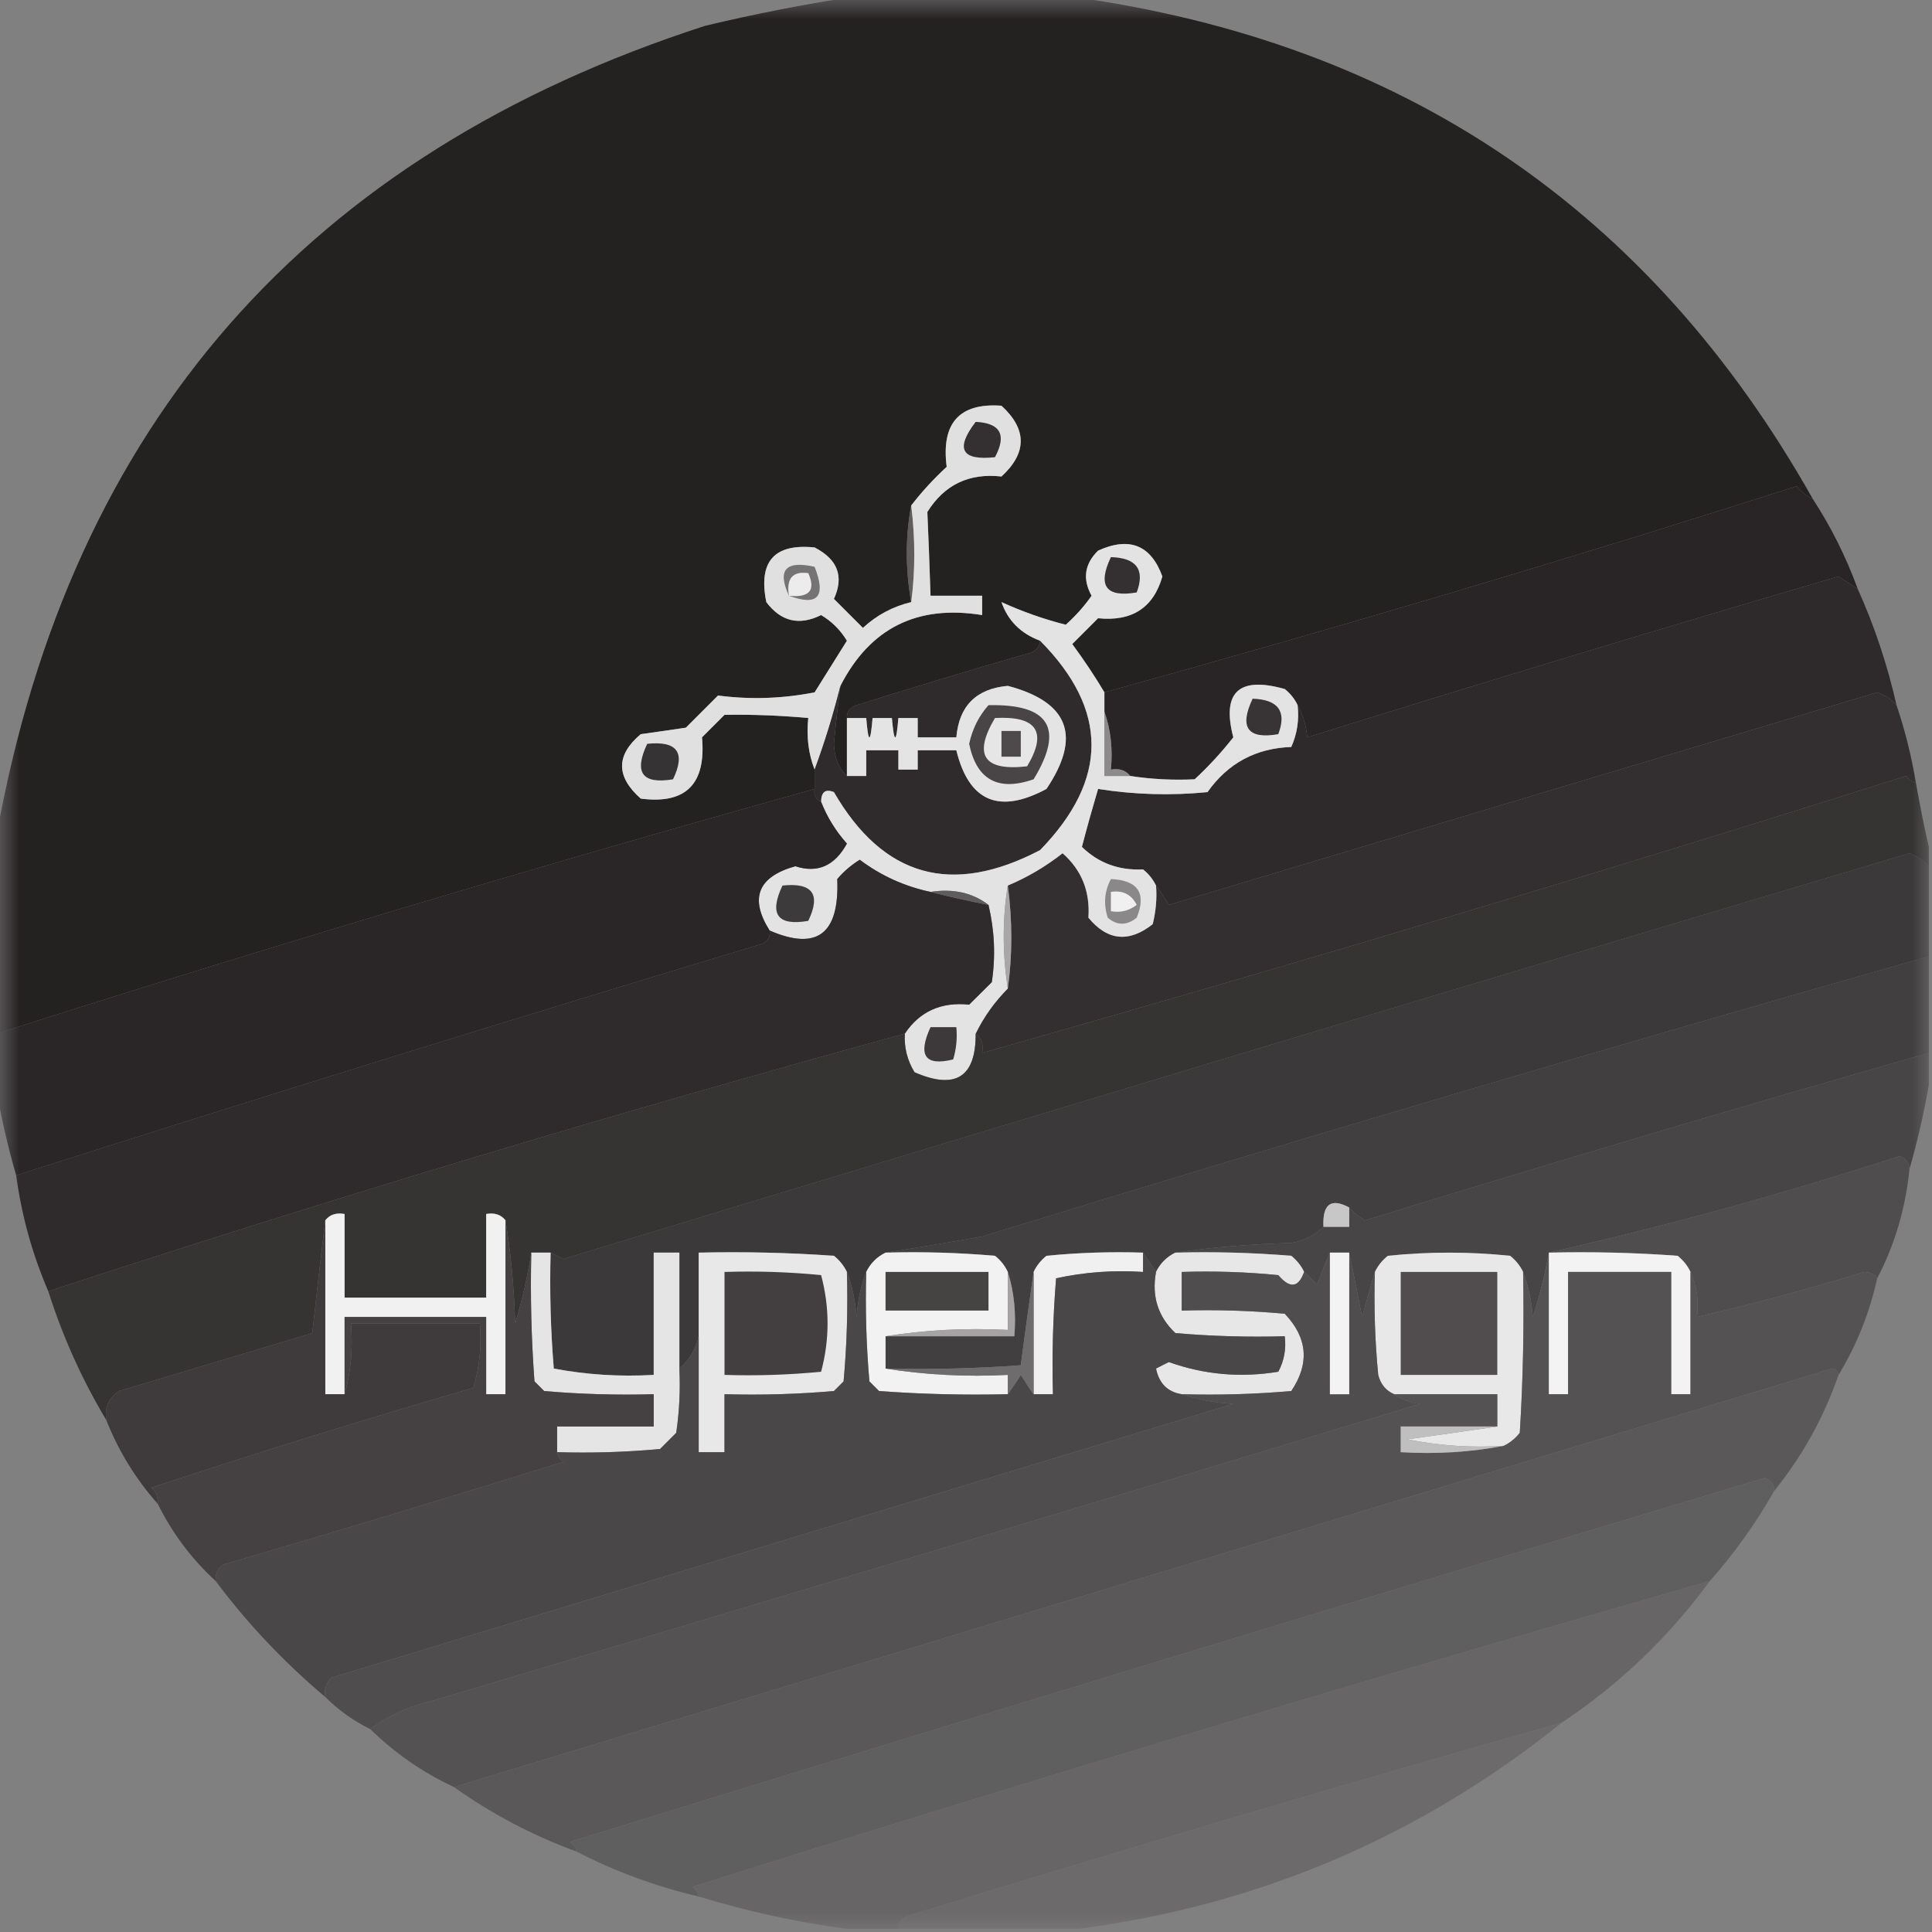 <?xml version="1.0" encoding="UTF-8"?>
<svg xmlns="http://www.w3.org/2000/svg" xmlns:xlink="http://www.w3.org/1999/xlink" width="50px" height="50px" viewBox="0 0 50 50" version="1.1">
<rect x="0" y="0" width="50" height="50" fill="#808080" stroke="none"/>
<defs>
<filter id="alpha" filterUnits="objectBoundingBox" x="0%" y="0%" width="100%" height="100%">
  <feColorMatrix type="matrix" in="SourceGraphic" values="0 0 0 0 1 0 0 0 0 1 0 0 0 0 1 0 0 0 1 0"/>
</filter>
<mask id="mask0">
  <g filter="url(#alpha)">
<rect x="0" y="0" width="50" height="50" style="fill:rgb(0%,0%,0%);fill-opacity:0.984;stroke:none;"/>
  </g>
</mask>
<clipPath id="clip1">
  <rect x="0" y="0" width="50" height="50"/>
</clipPath>
<g id="surface5" clip-path="url(#clip1)">
<path style=" stroke:none;fill-rule:evenodd;fill:rgb(13.725%,12.157%,12.549%);fill-opacity:1;" d="M 22.082 -0.082 C 23.973 -0.082 25.859 -0.082 27.75 -0.082 C 36.312 1.098 42.703 5.434 46.918 12.918 C 46.758 12.84 46.617 12.73 46.5 12.582 C 40.562 14.48 34.59 16.258 28.582 17.918 C 28.332 17.496 28.051 17.078 27.75 16.668 C 27.973 16.445 28.195 16.223 28.418 16 C 29.293 16.09 29.852 15.73 30.082 14.918 C 29.785 14.105 29.23 13.883 28.418 14.25 C 28.066 14.598 28.012 14.984 28.25 15.418 C 28.059 15.691 27.836 15.941 27.582 16.168 C 27.023 16.027 26.469 15.832 25.918 15.582 C 26.082 16.059 26.414 16.395 26.918 16.582 C 26.898 16.766 26.785 16.875 26.582 16.918 C 25.105 17.344 23.633 17.789 22.168 18.25 C 21.996 18.305 21.91 18.418 21.918 18.582 C 21.918 19.082 21.918 19.582 21.918 20.082 C 21.703 19.883 21.594 19.605 21.582 19.25 C 21.629 18.746 21.684 18.246 21.75 17.75 C 22.516 16.254 23.738 15.645 25.418 15.918 C 25.418 15.75 25.418 15.582 25.418 15.418 C 24.973 15.418 24.527 15.418 24.082 15.418 C 24.059 14.688 24.031 13.965 24 13.25 C 24.441 12.543 25.082 12.238 25.918 12.332 C 26.582 11.723 26.582 11.109 25.918 10.5 C 24.828 10.422 24.355 10.949 24.5 12.082 C 24.16 12.395 23.855 12.727 23.582 13.082 C 23.43 13.891 23.43 14.723 23.582 15.582 C 23.109 15.695 22.691 15.918 22.332 16.25 C 22.082 16 21.832 15.75 21.582 15.5 C 21.848 14.918 21.68 14.477 21.082 14.168 C 20.035 14.062 19.621 14.531 19.832 15.582 C 20.211 16.086 20.684 16.199 21.25 15.918 C 21.527 16.082 21.75 16.305 21.918 16.582 C 21.641 17.027 21.359 17.473 21.082 17.918 C 20.246 18.082 19.414 18.109 18.582 18 C 18.305 18.277 18.027 18.555 17.75 18.832 C 17.359 18.891 16.973 18.945 16.582 19 C 15.938 19.543 15.938 20.098 16.582 20.668 C 17.75 20.82 18.277 20.293 18.168 19.082 C 18.359 18.891 18.555 18.695 18.75 18.5 C 19.469 18.488 20.191 18.516 20.918 18.582 C 20.867 19.062 20.922 19.508 21.082 19.918 C 21.082 20.082 21.082 20.25 21.082 20.418 C 13.984 22.398 6.93 24.512 -0.082 26.75 C -0.082 25.027 -0.082 23.305 -0.082 21.582 C 1.836 10.969 7.949 3.996 18.25 0.668 C 19.539 0.359 20.82 0.109 22.082 -0.082 Z M 22.082 -0.082 "/>
</g>
<mask id="mask1">
  <g filter="url(#alpha)">
<rect x="0" y="0" width="50" height="50" style="fill:rgb(0%,0%,0%);fill-opacity:0.992;stroke:none;"/>
  </g>
</mask>
<clipPath id="clip2">
  <rect x="0" y="0" width="50" height="50"/>
</clipPath>
<g id="surface8" clip-path="url(#clip2)">
<path style=" stroke:none;fill-rule:evenodd;fill:rgb(15.686%,14.118%,14.51%);fill-opacity:1;" d="M 46.918 12.918 C 47.391 13.641 47.777 14.418 48.082 15.25 C 47.918 15.145 47.754 15.031 47.582 14.918 C 42.984 16.266 38.402 17.656 33.832 19.082 C 33.801 18.77 33.719 18.492 33.582 18.25 C 33.508 18.09 33.398 17.953 33.25 17.832 C 32.059 17.496 31.613 17.914 31.918 19.082 C 31.613 19.469 31.281 19.832 30.918 20.168 C 30.363 20.195 29.809 20.168 29.25 20.082 C 29.133 19.934 28.965 19.879 28.75 19.918 C 28.801 19.383 28.746 18.883 28.582 18.418 C 28.582 18.25 28.582 18.082 28.582 17.918 C 34.59 16.258 40.562 14.48 46.5 12.582 C 46.617 12.73 46.758 12.84 46.918 12.918 Z M 46.918 12.918 "/>
</g>
<mask id="mask2">
  <g filter="url(#alpha)">
<rect x="0" y="0" width="50" height="50" style="fill:rgb(0%,0%,0%);fill-opacity:0.992;stroke:none;"/>
  </g>
</mask>
<clipPath id="clip3">
  <rect x="0" y="0" width="50" height="50"/>
</clipPath>
<g id="surface11" clip-path="url(#clip3)">
<path style=" stroke:none;fill-rule:evenodd;fill:rgb(17.647%,16.078%,16.471%);fill-opacity:1;" d="M 48.082 15.25 C 48.516 16.215 48.848 17.215 49.082 18.25 C 48.957 18.102 48.789 17.992 48.582 17.918 C 42.473 19.75 36.359 21.582 30.25 23.418 C 30.137 23.234 30.027 23.066 29.918 22.918 C 29.84 22.758 29.73 22.617 29.582 22.5 C 28.957 22.531 28.43 22.336 28 21.918 C 28.125 21.434 28.266 20.934 28.418 20.418 C 29.359 20.566 30.301 20.594 31.25 20.5 C 31.777 19.754 32.5 19.363 33.418 19.332 C 33.57 18.992 33.625 18.633 33.582 18.25 C 33.719 18.492 33.801 18.77 33.832 19.082 C 38.402 17.656 42.984 16.266 47.582 14.918 C 47.754 15.031 47.918 15.145 48.082 15.25 Z M 48.082 15.25 "/>
</g>
<mask id="mask3">
  <g filter="url(#alpha)">
<rect x="0" y="0" width="50" height="50" style="fill:rgb(0%,0%,0%);fill-opacity:0.992;stroke:none;"/>
  </g>
</mask>
<clipPath id="clip4">
  <rect x="0" y="0" width="50" height="50"/>
</clipPath>
<g id="surface14" clip-path="url(#clip4)">
<path style=" stroke:none;fill-rule:evenodd;fill:rgb(19.608%,18.039%,18.431%);fill-opacity:1;" d="M 49.082 18.25 C 49.297 18.887 49.465 19.551 49.582 20.25 C 49.48 20.23 49.398 20.176 49.332 20.082 C 41.398 22.594 33.426 24.98 25.418 27.25 C 25.457 27.035 25.402 26.867 25.25 26.75 C 25.461 26.316 25.738 25.93 26.082 25.582 C 26.203 24.723 26.203 23.836 26.082 22.918 C 26.594 22.703 27.062 22.426 27.5 22.082 C 27.992 22.516 28.215 23.07 28.168 23.75 C 28.66 24.348 29.219 24.402 29.832 23.918 C 29.914 23.586 29.945 23.254 29.918 22.918 C 30.027 23.066 30.137 23.234 30.25 23.418 C 36.359 21.582 42.473 19.75 48.582 17.918 C 48.789 17.992 48.957 18.102 49.082 18.25 Z M 49.082 18.25 "/>
</g>
<mask id="mask4">
  <g filter="url(#alpha)">
<rect x="0" y="0" width="50" height="50" style="fill:rgb(0%,0%,0%);fill-opacity:0.996;stroke:none;"/>
  </g>
</mask>
<clipPath id="clip5">
  <rect x="0" y="0" width="50" height="50"/>
</clipPath>
<g id="surface17" clip-path="url(#clip5)">
<path style=" stroke:none;fill-rule:evenodd;fill:rgb(23.137%,21.961%,22.353%);fill-opacity:1;" d="M 49.918 22.418 C 49.918 23.195 49.918 23.973 49.918 24.75 C 41.77 27.066 33.602 29.484 25.418 32 C 24.562 32.152 23.73 32.293 22.918 32.418 C 22.695 32.527 22.527 32.695 22.418 32.918 C 22.281 33.273 22.199 33.66 22.168 34.082 C 22.137 33.66 22.051 33.273 21.918 32.918 C 21.84 32.758 21.73 32.617 21.582 32.5 C 20.418 32.418 19.25 32.391 18.082 32.418 C 18.082 33.141 18.082 33.859 18.082 34.582 C 18.004 34.922 17.84 35.199 17.582 35.418 C 17.582 34.418 17.582 33.418 17.582 32.418 C 17.359 32.418 17.141 32.418 16.918 32.418 C 16.918 33.473 16.918 34.527 16.918 35.582 C 16.039 35.633 15.18 35.578 14.332 35.418 C 14.25 34.418 14.223 33.418 14.25 32.418 C 14.359 32.469 14.469 32.523 14.582 32.582 C 26.184 29.051 37.793 25.551 49.418 22.082 C 49.625 22.156 49.789 22.27 49.918 22.418 Z M 49.918 22.418 "/>
</g>
<mask id="mask5">
  <g filter="url(#alpha)">
<rect x="0" y="0" width="50" height="50" style="fill:rgb(0%,0%,0%);fill-opacity:0.992;stroke:none;"/>
  </g>
</mask>
<clipPath id="clip6">
  <rect x="0" y="0" width="50" height="50"/>
</clipPath>
<g id="surface20" clip-path="url(#clip6)">
<path style=" stroke:none;fill-rule:evenodd;fill:rgb(18.039%,16.471%,16.863%);fill-opacity:1;" d="M 24.082 23.082 C 24.566 23.207 25.066 23.32 25.582 23.418 C 25.738 24.078 25.77 24.742 25.668 25.418 C 25.473 25.609 25.277 25.805 25.082 26 C 24.355 25.926 23.801 26.176 23.418 26.75 C 15.969 28.793 8.578 31.016 1.25 33.418 C 0.836 32.457 0.559 31.457 0.418 30.418 C 6.824 28.371 13.266 26.371 19.75 24.418 C 19.883 24.34 19.938 24.23 19.918 24.082 C 21.145 24.613 21.727 24.172 21.668 22.75 C 21.836 22.551 22.031 22.387 22.25 22.25 C 22.801 22.664 23.414 22.941 24.082 23.082 Z M 24.082 23.082 "/>
</g>
<mask id="mask6">
  <g filter="url(#alpha)">
<rect x="0" y="0" width="50" height="50" style="fill:rgb(0%,0%,0%);fill-opacity:0.996;stroke:none;"/>
  </g>
</mask>
<clipPath id="clip7">
  <rect x="0" y="0" width="50" height="50"/>
</clipPath>
<g id="surface23" clip-path="url(#clip7)">
<path style=" stroke:none;fill-rule:evenodd;fill:rgb(16.078%,14.51%,14.902%);fill-opacity:1;" d="M 21.082 20.418 C 21.055 20.582 21.109 20.691 21.25 20.75 C 21.406 21.148 21.629 21.508 21.918 21.832 C 21.602 22.41 21.156 22.605 20.582 22.418 C 19.613 22.691 19.391 23.246 19.918 24.082 C 19.938 24.23 19.883 24.34 19.75 24.418 C 13.266 26.371 6.824 28.371 0.418 30.418 C 0.211 29.703 0.043 28.98 -0.082 28.25 C -0.082 27.75 -0.082 27.25 -0.082 26.75 C 6.93 24.512 13.984 22.398 21.082 20.418 Z M 21.082 20.418 "/>
</g>
<mask id="mask7">
  <g filter="url(#alpha)">
<rect x="0" y="0" width="50" height="50" style="fill:rgb(0%,0%,0%);fill-opacity:0.996;stroke:none;"/>
  </g>
</mask>
<clipPath id="clip8">
  <rect x="0" y="0" width="50" height="50"/>
</clipPath>
<g id="surface26" clip-path="url(#clip8)">
<path style=" stroke:none;fill-rule:evenodd;fill:rgb(25.49%,24.314%,24.706%);fill-opacity:1;" d="M 49.918 24.75 C 49.918 25.582 49.918 26.418 49.918 27.25 C 45.043 28.645 40.18 30.086 35.332 31.582 C 35.164 31.492 35.027 31.379 34.918 31.25 C 34.445 30.996 34.223 31.16 34.25 31.75 C 34.027 31.965 33.75 32.105 33.418 32.168 C 32.387 32.195 31.387 32.277 30.418 32.418 C 30.195 32.527 30.027 32.695 29.918 32.918 C 29.805 32.75 29.695 32.582 29.582 32.418 C 28.75 32.391 27.914 32.418 27.082 32.5 C 26.938 32.617 26.824 32.758 26.75 32.918 C 26.637 33.707 26.523 34.512 26.418 35.332 C 25.25 35.418 24.086 35.445 22.918 35.418 C 22.918 35.141 22.918 34.859 22.918 34.582 C 24.027 34.582 25.141 34.582 26.25 34.582 C 26.301 33.992 26.246 33.438 26.082 32.918 C 26.008 32.758 25.898 32.617 25.75 32.5 C 24.809 32.418 23.863 32.391 22.918 32.418 C 23.73 32.293 24.562 32.152 25.418 32 C 33.602 29.484 41.77 27.066 49.918 24.75 Z M 49.918 24.75 "/>
</g>
<mask id="mask8">
  <g filter="url(#alpha)">
<rect x="0" y="0" width="50" height="50" style="fill:rgb(0%,0%,0%);fill-opacity:0.996;stroke:none;"/>
  </g>
</mask>
<clipPath id="clip9">
  <rect x="0" y="0" width="50" height="50"/>
</clipPath>
<g id="surface29" clip-path="url(#clip9)">
<path style=" stroke:none;fill-rule:evenodd;fill:rgb(20.784%,19.608%,19.608%);fill-opacity:1;" d="M 49.582 20.25 C 49.684 20.824 49.793 21.379 49.918 21.918 C 49.918 22.082 49.918 22.25 49.918 22.418 C 49.789 22.27 49.625 22.156 49.418 22.082 C 37.793 25.551 26.184 29.051 14.582 32.582 C 14.469 32.523 14.359 32.469 14.25 32.418 C 14.082 32.418 13.918 32.418 13.75 32.418 C 13.656 33.027 13.516 33.637 13.332 34.25 C 13.305 33.332 13.223 32.441 13.082 31.582 C 12.965 31.434 12.797 31.379 12.582 31.418 C 12.582 32.141 12.582 32.859 12.582 33.582 C 11.359 33.582 10.141 33.582 8.918 33.582 C 8.918 32.859 8.918 32.141 8.918 31.418 C 8.703 31.379 8.535 31.434 8.418 31.582 C 8.301 32.539 8.191 33.512 8.082 34.5 C 6.418 35 4.75 35.5 3.082 36 C 2.816 36.176 2.703 36.426 2.75 36.75 C 2.125 35.707 1.625 34.598 1.25 33.418 C 8.578 31.016 15.969 28.793 23.418 26.75 C 23.395 27.109 23.48 27.441 23.668 27.75 C 24.727 28.211 25.258 27.879 25.25 26.75 C 25.402 26.867 25.457 27.035 25.418 27.25 C 33.426 24.98 41.398 22.594 49.332 20.082 C 49.398 20.176 49.48 20.23 49.582 20.25 Z M 49.582 20.25 "/>
</g>
<mask id="mask9">
  <g filter="url(#alpha)">
<rect x="0" y="0" width="50" height="50" style="fill:rgb(0%,0%,0%);fill-opacity:0.996;stroke:none;"/>
  </g>
</mask>
<clipPath id="clip10">
  <rect x="0" y="0" width="50" height="50"/>
</clipPath>
<g id="surface32" clip-path="url(#clip10)">
<path style=" stroke:none;fill-rule:evenodd;fill:rgb(27.843%,26.667%,27.059%);fill-opacity:1;" d="M 49.918 27.25 C 49.918 27.527 49.918 27.805 49.918 28.082 C 49.789 28.812 49.625 29.535 49.418 30.25 C 49.41 30.098 49.328 29.988 49.168 29.918 C 46.152 30.898 43.125 31.73 40.082 32.418 C 39.988 32.973 39.848 33.527 39.668 34.082 C 39.637 33.66 39.551 33.273 39.418 32.918 C 39.34 32.758 39.23 32.617 39.082 32.5 C 38.027 32.391 36.973 32.391 35.918 32.5 C 35.77 32.617 35.66 32.758 35.582 32.918 C 35.473 33.281 35.363 33.672 35.25 34.082 C 35.141 33.504 35.027 32.949 34.918 32.418 C 34.75 32.418 34.582 32.418 34.418 32.418 C 34.305 32.672 34.195 32.953 34.082 33.25 C 33.969 33.125 33.859 33.016 33.75 32.918 C 33.676 32.758 33.562 32.617 33.418 32.5 C 32.418 32.418 31.418 32.391 30.418 32.418 C 31.387 32.277 32.387 32.195 33.418 32.168 C 33.75 32.105 34.027 31.965 34.25 31.75 C 34.473 31.75 34.695 31.75 34.918 31.75 C 34.918 31.582 34.918 31.418 34.918 31.25 C 35.027 31.379 35.164 31.492 35.332 31.582 C 40.18 30.086 45.043 28.645 49.918 27.25 Z M 49.918 27.25 "/>
</g>
<mask id="mask10">
  <g filter="url(#alpha)">
<rect x="0" y="0" width="50" height="50" style="fill:rgb(0%,0%,0%);fill-opacity:0.965;stroke:none;"/>
  </g>
</mask>
<clipPath id="clip11">
  <rect x="0" y="0" width="50" height="50"/>
</clipPath>
<g id="surface35" clip-path="url(#clip11)">
<path style=" stroke:none;fill-rule:evenodd;fill:rgb(30.588%,29.412%,29.804%);fill-opacity:1;" d="M 49.418 30.25 C 49.316 31.266 49.039 32.211 48.582 33.082 C 48.516 32.98 48.402 32.926 48.25 32.918 C 46.816 33.359 45.371 33.746 43.918 34.082 C 43.969 33.656 43.91 33.27 43.75 32.918 C 43.676 32.758 43.562 32.617 43.418 32.5 C 42.309 32.418 41.195 32.391 40.082 32.418 C 43.125 31.73 46.152 30.898 49.168 29.918 C 49.328 29.988 49.41 30.098 49.418 30.25 Z M 49.418 30.25 "/>
</g>
<mask id="mask11">
  <g filter="url(#alpha)">
<rect x="0" y="0" width="50" height="50" style="fill:rgb(0%,0%,0%);fill-opacity:0.992;stroke:none;"/>
  </g>
</mask>
<clipPath id="clip12">
  <rect x="0" y="0" width="50" height="50"/>
</clipPath>
<g id="surface38" clip-path="url(#clip12)">
<path style=" stroke:none;fill-rule:evenodd;fill:rgb(33.333%,32.157%,32.549%);fill-opacity:1;" d="M 40.082 32.418 C 40.082 33.641 40.082 34.859 40.082 36.082 C 40.25 36.082 40.418 36.082 40.582 36.082 C 40.582 35.027 40.582 33.973 40.582 32.918 C 41.473 32.918 42.359 32.918 43.25 32.918 C 43.25 33.973 43.25 35.027 43.25 36.082 C 43.418 36.082 43.582 36.082 43.75 36.082 C 43.75 35.027 43.75 33.973 43.75 32.918 C 43.91 33.27 43.969 33.656 43.918 34.082 C 45.371 33.746 46.816 33.359 48.25 32.918 C 48.402 32.926 48.516 32.98 48.582 33.082 C 48.383 33.98 48.051 34.812 47.582 35.582 C 47.574 35.492 47.52 35.438 47.418 35.418 C 35.52 39.027 23.633 42.641 11.75 46.25 C 10.938 45.871 10.219 45.371 9.582 44.75 C 10.066 44.391 10.621 44.141 11.25 44 C 19.758 41.469 28.258 38.914 36.75 36.332 C 36.492 36.297 36.27 36.215 36.082 36.082 C 36.973 36.082 37.859 36.082 38.75 36.082 C 38.75 36.359 38.75 36.641 38.75 36.918 C 37.918 36.918 37.082 36.918 36.25 36.918 C 36.25 37.141 36.25 37.359 36.25 37.582 C 37.172 37.637 38.059 37.582 38.918 37.418 C 39.078 37.34 39.215 37.23 39.332 37.082 C 39.418 35.695 39.445 34.309 39.418 32.918 C 39.551 33.273 39.637 33.66 39.668 34.082 C 39.848 33.527 39.988 32.973 40.082 32.418 Z M 40.082 32.418 "/>
</g>
<mask id="mask12">
  <g filter="url(#alpha)">
<rect x="0" y="0" width="50" height="50" style="fill:rgb(0%,0%,0%);fill-opacity:0.992;stroke:none;"/>
  </g>
</mask>
<clipPath id="clip13">
  <rect x="0" y="0" width="50" height="50"/>
</clipPath>
<g id="surface41" clip-path="url(#clip13)">
<path style=" stroke:none;fill-rule:evenodd;fill:rgb(29.02%,27.843%,28.235%);fill-opacity:1;" d="M 29.582 32.418 C 29.695 32.582 29.805 32.75 29.918 32.918 C 29.801 33.547 29.969 34.074 30.418 34.5 C 31.359 34.582 32.305 34.609 33.25 34.582 C 33.289 34.91 33.234 35.219 33.082 35.5 C 32.113 35.66 31.168 35.578 30.25 35.25 C 30.141 35.305 30.027 35.359 29.918 35.418 C 29.996 35.801 30.215 36.023 30.582 36.082 C 30.996 36.219 31.438 36.305 31.918 36.332 C 24.137 38.695 16.359 41.055 8.582 43.418 C 8.438 43.555 8.379 43.723 8.418 43.918 C 7.352 43.02 6.406 42.02 5.582 40.918 C 5.57 40.75 5.625 40.613 5.75 40.5 C 8.703 39.637 11.648 38.746 14.582 37.832 C 14.492 37.77 14.434 37.688 14.418 37.582 C 15.309 37.609 16.195 37.582 17.082 37.5 C 17.223 37.359 17.359 37.223 17.5 37.082 C 17.582 36.531 17.609 35.977 17.582 35.418 C 17.84 35.199 18.004 34.922 18.082 34.582 C 18.082 35.582 18.082 36.582 18.082 37.582 C 18.305 37.582 18.527 37.582 18.75 37.582 C 18.75 37.082 18.75 36.582 18.75 36.082 C 19.695 36.109 20.641 36.082 21.582 36 C 21.668 35.918 21.75 35.832 21.832 35.75 C 21.918 34.809 21.945 33.863 21.918 32.918 C 22.051 33.273 22.137 33.66 22.168 34.082 C 22.199 33.66 22.281 33.273 22.418 32.918 C 22.391 33.863 22.418 34.809 22.5 35.75 C 22.582 35.832 22.668 35.918 22.75 36 C 23.859 36.082 24.973 36.109 26.082 36.082 C 26.191 35.934 26.305 35.766 26.418 35.582 C 26.531 35.766 26.641 35.934 26.75 36.082 C 26.918 36.082 27.082 36.082 27.25 36.082 C 27.223 35.082 27.25 34.082 27.332 33.082 C 28.066 32.922 28.816 32.867 29.582 32.918 C 29.582 32.75 29.582 32.582 29.582 32.418 Z M 29.582 32.418 "/>
</g>
<mask id="mask13">
  <g filter="url(#alpha)">
<rect x="0" y="0" width="50" height="50" style="fill:rgb(0%,0%,0%);fill-opacity:0.98;stroke:none;"/>
  </g>
</mask>
<clipPath id="clip14">
  <rect x="0" y="0" width="50" height="50"/>
</clipPath>
<g id="surface44" clip-path="url(#clip14)">
<path style=" stroke:none;fill-rule:evenodd;fill:rgb(23.922%,22.353%,22.745%);fill-opacity:1;" d="M 8.418 31.582 C 8.418 33.082 8.418 34.582 8.418 36.082 C 8.582 36.082 8.75 36.082 8.918 36.082 C 9.082 35.508 9.137 34.895 9.082 34.25 C 10.195 34.25 11.305 34.25 12.418 34.25 C 12.469 34.816 12.414 35.371 12.25 35.918 C 9.457 36.727 6.68 37.59 3.918 38.5 C 4.043 38.613 4.098 38.75 4.082 38.918 C 3.516 38.281 3.07 37.559 2.75 36.75 C 2.703 36.426 2.816 36.176 3.082 36 C 4.75 35.5 6.418 35 8.082 34.5 C 8.191 33.512 8.301 32.539 8.418 31.582 Z M 8.418 31.582 "/>
</g>
<mask id="mask14">
  <g filter="url(#alpha)">
<rect x="0" y="0" width="50" height="50" style="fill:rgb(0%,0%,0%);fill-opacity:0.992;stroke:none;"/>
  </g>
</mask>
<clipPath id="clip15">
  <rect x="0" y="0" width="50" height="50"/>
</clipPath>
<g id="surface47" clip-path="url(#clip15)">
<path style=" stroke:none;fill-rule:evenodd;fill:rgb(31.373%,30.196%,30.588%);fill-opacity:1;" d="M 34.418 32.418 C 34.418 33.641 34.418 34.859 34.418 36.082 C 34.582 36.082 34.75 36.082 34.918 36.082 C 34.918 34.859 34.918 33.641 34.918 32.418 C 35.027 32.949 35.141 33.504 35.25 34.082 C 35.363 33.672 35.473 33.281 35.582 32.918 C 35.555 33.809 35.582 34.695 35.668 35.582 C 35.73 35.824 35.867 35.992 36.082 36.082 C 36.27 36.215 36.492 36.297 36.75 36.332 C 28.258 38.914 19.758 41.469 11.25 44 C 10.621 44.141 10.066 44.391 9.582 44.75 C 9.148 44.535 8.758 44.258 8.418 43.918 C 8.379 43.723 8.438 43.555 8.582 43.418 C 16.359 41.055 24.137 38.695 31.918 36.332 C 31.438 36.305 30.996 36.219 30.582 36.082 C 31.531 36.109 32.473 36.082 33.418 36 C 33.898 35.289 33.84 34.621 33.25 34 C 32.363 33.918 31.473 33.891 30.582 33.918 C 30.582 33.582 30.582 33.25 30.582 32.918 C 31.418 32.891 32.25 32.918 33.082 33 C 33.383 33.355 33.605 33.328 33.75 32.918 C 33.859 33.016 33.969 33.125 34.082 33.25 C 34.195 32.953 34.305 32.672 34.418 32.418 Z M 34.418 32.418 "/>
</g>
<mask id="mask15">
  <g filter="url(#alpha)">
<rect x="0" y="0" width="50" height="50" style="fill:rgb(0%,0%,0%);fill-opacity:0.988;stroke:none;"/>
  </g>
</mask>
<clipPath id="clip16">
  <rect x="0" y="0" width="50" height="50"/>
</clipPath>
<g id="surface50" clip-path="url(#clip16)">
<path style=" stroke:none;fill-rule:evenodd;fill:rgb(26.667%,25.098%,25.49%);fill-opacity:1;" d="M 13.082 31.582 C 13.223 32.441 13.305 33.332 13.332 34.25 C 13.516 33.637 13.656 33.027 13.75 32.418 C 13.723 33.527 13.75 34.641 13.832 35.75 C 13.918 35.832 14 35.918 14.082 36 C 15.027 36.082 15.969 36.109 16.918 36.082 C 16.918 36.359 16.918 36.641 16.918 36.918 C 16.082 36.918 15.25 36.918 14.418 36.918 C 14.418 37.141 14.418 37.359 14.418 37.582 C 14.434 37.688 14.492 37.77 14.582 37.832 C 11.648 38.746 8.703 39.637 5.75 40.5 C 5.625 40.613 5.57 40.75 5.582 40.918 C 4.961 40.348 4.461 39.684 4.082 38.918 C 4.098 38.75 4.043 38.613 3.918 38.5 C 6.68 37.59 9.457 36.727 12.25 35.918 C 12.414 35.371 12.469 34.816 12.418 34.25 C 11.305 34.25 10.195 34.25 9.082 34.25 C 9.137 34.895 9.082 35.508 8.918 36.082 C 8.918 35.418 8.918 34.75 8.918 34.082 C 10.141 34.082 11.359 34.082 12.582 34.082 C 12.582 34.75 12.582 35.418 12.582 36.082 C 12.75 36.082 12.918 36.082 13.082 36.082 C 13.082 34.582 13.082 33.082 13.082 31.582 Z M 13.082 31.582 "/>
</g>
<mask id="mask16">
  <g filter="url(#alpha)">
<rect x="0" y="0" width="50" height="50" style="fill:rgb(0%,0%,0%);fill-opacity:0.984;stroke:none;"/>
  </g>
</mask>
<clipPath id="clip17">
  <rect x="0" y="0" width="50" height="50"/>
</clipPath>
<g id="surface53" clip-path="url(#clip17)">
<path style=" stroke:none;fill-rule:evenodd;fill:rgb(35.294%,34.118%,34.51%);fill-opacity:1;" d="M 47.582 35.582 C 47.195 36.691 46.641 37.691 45.918 38.582 C 45.922 38.418 45.84 38.305 45.668 38.25 C 35.348 41.352 25.043 44.488 14.75 47.668 C 14.844 47.73 14.898 47.812 14.918 47.918 C 13.781 47.5 12.727 46.945 11.75 46.25 C 23.633 42.641 35.52 39.027 47.418 35.418 C 47.52 35.438 47.574 35.492 47.582 35.582 Z M 47.582 35.582 "/>
</g>
<mask id="mask17">
  <g filter="url(#alpha)">
<rect x="0" y="0" width="50" height="50" style="fill:rgb(0%,0%,0%);fill-opacity:0.984;stroke:none;"/>
  </g>
</mask>
<clipPath id="clip18">
  <rect x="0" y="0" width="50" height="50"/>
</clipPath>
<g id="surface56" clip-path="url(#clip18)">
<path style=" stroke:none;fill-rule:evenodd;fill:rgb(37.647%,36.863%,36.863%);fill-opacity:1;" d="M 45.918 38.582 C 45.441 39.422 44.887 40.199 44.25 40.918 C 35.441 43.438 26.66 46.074 17.918 48.832 C 18.008 48.898 18.066 48.98 18.082 49.082 C 16.969 48.82 15.91 48.43 14.918 47.918 C 14.898 47.812 14.844 47.73 14.75 47.668 C 25.043 44.488 35.348 41.352 45.668 38.25 C 45.84 38.305 45.922 38.418 45.918 38.582 Z M 45.918 38.582 "/>
</g>
<mask id="mask18">
  <g filter="url(#alpha)">
<rect x="0" y="0" width="50" height="50" style="fill:rgb(0%,0%,0%);fill-opacity:0.969;stroke:none;"/>
  </g>
</mask>
<clipPath id="clip19">
  <rect x="0" y="0" width="50" height="50"/>
</clipPath>
<g id="surface59" clip-path="url(#clip19)">
<path style=" stroke:none;fill-rule:evenodd;fill:rgb(40.392%,39.216%,39.608%);fill-opacity:1;" d="M 44.25 40.918 C 43.184 42.371 41.906 43.594 40.418 44.582 C 34.762 46.184 29.125 47.852 23.5 49.582 C 23.328 49.641 23.246 49.75 23.25 49.918 C 22.805 49.918 22.359 49.918 21.918 49.918 C 20.633 49.75 19.355 49.469 18.082 49.082 C 18.066 48.98 18.008 48.898 17.918 48.832 C 26.66 46.074 35.441 43.438 44.25 40.918 Z M 44.25 40.918 "/>
</g>
<mask id="mask19">
  <g filter="url(#alpha)">
<rect x="0" y="0" width="50" height="50" style="fill:rgb(0%,0%,0%);fill-opacity:0.961;stroke:none;"/>
  </g>
</mask>
<clipPath id="clip20">
  <rect x="0" y="0" width="50" height="50"/>
</clipPath>
<g id="surface62" clip-path="url(#clip20)">
<path style=" stroke:none;fill-rule:evenodd;fill:rgb(42.353%,41.176%,41.569%);fill-opacity:1;" d="M 40.418 44.582 C 36.754 47.527 32.59 49.305 27.918 49.918 C 26.359 49.918 24.805 49.918 23.25 49.918 C 23.246 49.75 23.328 49.641 23.5 49.582 C 29.125 47.852 34.762 46.184 40.418 44.582 Z M 40.418 44.582 "/>
</g>
</defs>
<g id="surface1">
<use xlink:href="#surface5" mask="url(#mask0)"/>
<use xlink:href="#surface8" mask="url(#mask1)"/>
<path style=" stroke:none;fill-rule:evenodd;fill:rgb(37.647%,36.078%,36.471%);fill-opacity:1;" d="M 23.582 13.082 C 23.688 13.945 23.688 14.781 23.582 15.582 C 23.43 14.723 23.43 13.891 23.582 13.082 Z M 23.582 13.082 "/>
<use xlink:href="#surface11" mask="url(#mask2)"/>
<path style=" stroke:none;fill-rule:evenodd;fill:rgb(88.235%,87.843%,87.843%);fill-opacity:1;" d="M 21.75 17.75 C 21.562 18.5 21.34 19.223 21.082 19.918 C 20.922 19.508 20.867 19.062 20.918 18.582 C 20.191 18.516 19.469 18.488 18.75 18.5 C 18.555 18.695 18.359 18.891 18.168 19.082 C 18.277 20.293 17.75 20.82 16.582 20.668 C 15.938 20.098 15.938 19.543 16.582 19 C 16.973 18.945 17.359 18.891 17.75 18.832 C 18.027 18.555 18.305 18.277 18.582 18 C 19.414 18.109 20.246 18.082 21.082 17.918 C 21.359 17.473 21.641 17.027 21.918 16.582 C 21.75 16.305 21.527 16.082 21.25 15.918 C 20.684 16.199 20.211 16.086 19.832 15.582 C 19.621 14.531 20.035 14.062 21.082 14.168 C 21.68 14.477 21.848 14.918 21.582 15.5 C 21.832 15.75 22.082 16 22.332 16.25 C 22.691 15.918 23.109 15.695 23.582 15.582 C 23.688 14.781 23.688 13.945 23.582 13.082 C 23.855 12.727 24.16 12.395 24.5 12.082 C 24.355 10.949 24.828 10.422 25.918 10.5 C 26.582 11.109 26.582 11.723 25.918 12.332 C 25.082 12.238 24.441 12.543 24 13.25 C 24.031 13.965 24.059 14.688 24.082 15.418 C 24.527 15.418 24.973 15.418 25.418 15.418 C 25.418 15.582 25.418 15.75 25.418 15.918 C 23.738 15.645 22.516 16.254 21.75 17.75 Z M 21.75 17.75 "/>
<path style=" stroke:none;fill-rule:evenodd;fill:rgb(46.275%,45.098%,45.49%);fill-opacity:1;" d="M 20.418 15.418 C 20.109 14.75 20.332 14.5 21.082 14.668 C 21.387 15.445 21.164 15.695 20.418 15.418 Z M 20.418 15.418 "/>
<path style=" stroke:none;fill-rule:evenodd;fill:rgb(92.549%,92.549%,92.549%);fill-opacity:1;" d="M 20.418 15.418 C 20.344 14.973 20.512 14.777 20.918 14.832 C 21.117 15.277 20.949 15.473 20.418 15.418 Z M 20.418 15.418 "/>
<path style=" stroke:none;fill-rule:evenodd;fill:rgb(20.392%,18.824%,19.216%);fill-opacity:1;" d="M 25.25 10.918 C 25.891 10.949 26.059 11.254 25.75 11.832 C 24.883 11.926 24.715 11.617 25.25 10.918 Z M 25.25 10.918 "/>
<use xlink:href="#surface14" mask="url(#mask3)"/>
<path style=" stroke:none;fill-rule:evenodd;fill:rgb(21.176%,20%,20.392%);fill-opacity:1;" d="M 16.75 19.25 C 17.527 19.168 17.75 19.477 17.418 20.168 C 16.621 20.301 16.398 19.996 16.75 19.25 Z M 16.75 19.25 "/>
<path style=" stroke:none;fill-rule:evenodd;fill:rgb(18.431%,16.863%,17.255%);fill-opacity:1;" d="M 26.918 16.582 C 28.691 18.371 28.691 20.176 26.918 22 C 24.633 23.199 22.855 22.699 21.582 20.5 C 21.363 20.41 21.254 20.496 21.25 20.75 C 21.109 20.691 21.055 20.582 21.082 20.418 C 21.082 20.25 21.082 20.082 21.082 19.918 C 21.34 19.223 21.562 18.5 21.75 17.75 C 21.684 18.246 21.629 18.746 21.582 19.25 C 21.594 19.605 21.703 19.883 21.918 20.082 C 22.082 20.082 22.25 20.082 22.418 20.082 C 22.418 19.859 22.418 19.641 22.418 19.418 C 22.695 19.418 22.973 19.418 23.25 19.418 C 23.25 19.582 23.25 19.75 23.25 19.918 C 23.418 19.918 23.582 19.918 23.75 19.918 C 23.75 19.75 23.75 19.582 23.75 19.418 C 24.082 19.418 24.418 19.418 24.75 19.418 C 25.074 20.742 25.852 21.078 27.082 20.418 C 27.996 19.059 27.664 18.168 26.082 17.75 C 25.262 17.824 24.82 18.27 24.75 19.082 C 24.418 19.082 24.082 19.082 23.75 19.082 C 23.75 18.918 23.75 18.75 23.75 18.582 C 23.582 18.582 23.418 18.582 23.25 18.582 C 23.195 19.25 23.141 19.25 23.082 18.582 C 22.918 18.582 22.75 18.582 22.582 18.582 C 22.527 19.25 22.473 19.25 22.418 18.582 C 22.25 18.582 22.082 18.582 21.918 18.582 C 21.91 18.418 21.996 18.305 22.168 18.25 C 23.633 17.789 25.105 17.344 26.582 16.918 C 26.785 16.875 26.898 16.766 26.918 16.582 Z M 26.918 16.582 "/>
<path style=" stroke:none;fill-rule:evenodd;fill:rgb(89.804%,89.412%,89.804%);fill-opacity:1;" d="M 21.918 20.082 C 21.918 19.582 21.918 19.082 21.918 18.582 C 22.082 18.582 22.25 18.582 22.418 18.582 C 22.473 19.25 22.527 19.25 22.582 18.582 C 22.75 18.582 22.918 18.582 23.082 18.582 C 23.141 19.25 23.195 19.25 23.25 18.582 C 23.418 18.582 23.582 18.582 23.75 18.582 C 23.75 18.75 23.75 18.918 23.75 19.082 C 24.082 19.082 24.418 19.082 24.75 19.082 C 24.82 18.27 25.262 17.824 26.082 17.75 C 27.664 18.168 27.996 19.059 27.082 20.418 C 25.852 21.078 25.074 20.742 24.75 19.418 C 24.418 19.418 24.082 19.418 23.75 19.418 C 23.75 19.582 23.75 19.75 23.75 19.918 C 23.582 19.918 23.418 19.918 23.25 19.918 C 23.25 19.75 23.25 19.582 23.25 19.418 C 22.973 19.418 22.695 19.418 22.418 19.418 C 22.418 19.641 22.418 19.859 22.418 20.082 C 22.25 20.082 22.082 20.082 21.918 20.082 Z M 21.918 20.082 "/>
<path style=" stroke:none;fill-rule:evenodd;fill:rgb(28.627%,27.059%,27.451%);fill-opacity:1;" d="M 25.582 18.25 C 27.16 18.215 27.551 18.852 26.75 20.168 C 25.832 20.488 25.273 20.184 25.082 19.25 C 25.164 18.867 25.332 18.531 25.582 18.25 Z M 25.582 18.25 "/>
<path style=" stroke:none;fill-rule:evenodd;fill:rgb(90.588%,90.196%,90.196%);fill-opacity:1;" d="M 25.75 18.582 C 26.836 18.523 27.113 18.941 26.582 19.832 C 25.457 19.961 25.18 19.543 25.75 18.582 Z M 25.75 18.582 "/>
<path style=" stroke:none;fill-rule:evenodd;fill:rgb(30.588%,29.02%,29.412%);fill-opacity:1;" d="M 25.918 18.918 C 26.082 18.918 26.25 18.918 26.418 18.918 C 26.418 19.141 26.418 19.359 26.418 19.582 C 26.25 19.582 26.082 19.582 25.918 19.582 C 25.918 19.359 25.918 19.141 25.918 18.918 Z M 25.918 18.918 "/>
<path style=" stroke:none;fill-rule:evenodd;fill:rgb(89.412%,89.02%,89.02%);fill-opacity:1;" d="M 28.582 17.918 C 28.582 18.082 28.582 18.25 28.582 18.418 C 28.582 18.973 28.582 19.527 28.582 20.082 C 28.805 20.082 29.027 20.082 29.25 20.082 C 29.809 20.168 30.363 20.195 30.918 20.168 C 31.281 19.832 31.613 19.469 31.918 19.082 C 31.613 17.914 32.059 17.496 33.25 17.832 C 33.398 17.953 33.508 18.09 33.582 18.25 C 33.625 18.633 33.57 18.992 33.418 19.332 C 32.5 19.363 31.777 19.754 31.25 20.5 C 30.301 20.594 29.359 20.566 28.418 20.418 C 28.266 20.934 28.125 21.434 28 21.918 C 28.43 22.336 28.957 22.531 29.582 22.5 C 29.73 22.617 29.84 22.758 29.918 22.918 C 29.945 23.254 29.914 23.586 29.832 23.918 C 29.219 24.402 28.66 24.348 28.168 23.75 C 28.215 23.07 27.992 22.516 27.5 22.082 C 27.062 22.426 26.594 22.703 26.082 22.918 C 25.941 23.777 25.941 24.668 26.082 25.582 C 25.738 25.93 25.461 26.316 25.25 26.75 C 25.258 27.879 24.727 28.211 23.668 27.75 C 23.48 27.441 23.395 27.109 23.418 26.75 C 23.801 26.176 24.355 25.926 25.082 26 C 25.277 25.805 25.473 25.609 25.668 25.418 C 25.77 24.742 25.738 24.078 25.582 23.418 C 25.168 23.102 24.668 22.992 24.082 23.082 C 23.414 22.941 22.801 22.664 22.25 22.25 C 22.031 22.387 21.836 22.551 21.668 22.75 C 21.727 24.172 21.145 24.613 19.918 24.082 C 19.391 23.246 19.613 22.691 20.582 22.418 C 21.156 22.605 21.602 22.41 21.918 21.832 C 21.629 21.508 21.406 21.148 21.25 20.75 C 21.254 20.496 21.363 20.41 21.582 20.5 C 22.855 22.699 24.633 23.199 26.918 22 C 28.691 20.176 28.691 18.371 26.918 16.582 C 26.414 16.395 26.082 16.059 25.918 15.582 C 26.469 15.832 27.023 16.027 27.582 16.168 C 27.836 15.941 28.059 15.691 28.25 15.418 C 28.012 14.984 28.066 14.598 28.418 14.25 C 29.23 13.883 29.785 14.105 30.082 14.918 C 29.852 15.73 29.293 16.09 28.418 16 C 28.195 16.223 27.973 16.445 27.75 16.668 C 28.051 17.078 28.332 17.496 28.582 17.918 Z M 28.582 17.918 "/>
<path style=" stroke:none;fill-rule:evenodd;fill:rgb(54.902%,54.118%,54.51%);fill-opacity:1;" d="M 28.582 18.418 C 28.746 18.883 28.801 19.383 28.75 19.918 C 28.965 19.879 29.133 19.934 29.25 20.082 C 29.027 20.082 28.805 20.082 28.582 20.082 C 28.582 19.527 28.582 18.973 28.582 18.418 Z M 28.582 18.418 "/>
<path style=" stroke:none;fill-rule:evenodd;fill:rgb(21.961%,20.392%,20.784%);fill-opacity:1;" d="M 32.418 18.082 C 33.082 18.105 33.305 18.41 33.082 19 C 32.289 19.137 32.066 18.828 32.418 18.082 Z M 32.418 18.082 "/>
<path style=" stroke:none;fill-rule:evenodd;fill:rgb(20.392%,18.824%,19.216%);fill-opacity:1;" d="M 28.75 14.418 C 29.414 14.438 29.637 14.742 29.418 15.332 C 28.621 15.469 28.398 15.164 28.75 14.418 Z M 28.75 14.418 "/>
<use xlink:href="#surface17" mask="url(#mask4)"/>
<path style=" stroke:none;fill-rule:evenodd;fill:rgb(54.118%,53.333%,53.725%);fill-opacity:1;" d="M 28.75 22.75 C 29.453 22.781 29.676 23.117 29.418 23.75 C 29.16 23.957 28.91 23.957 28.668 23.75 C 28.555 23.398 28.582 23.066 28.75 22.75 Z M 28.75 22.75 "/>
<path style=" stroke:none;fill-rule:evenodd;fill:rgb(23.922%,22.745%,23.137%);fill-opacity:1;" d="M 20.25 22.918 C 21.027 22.836 21.25 23.141 20.918 23.832 C 20.121 23.969 19.898 23.664 20.25 22.918 Z M 20.25 22.918 "/>
<use xlink:href="#surface20" mask="url(#mask5)"/>
<path style=" stroke:none;fill-rule:evenodd;fill:rgb(37.255%,36.078%,36.471%);fill-opacity:1;" d="M 24.082 23.082 C 24.668 22.992 25.168 23.102 25.582 23.418 C 25.066 23.32 24.566 23.207 24.082 23.082 Z M 24.082 23.082 "/>
<path style=" stroke:none;fill-rule:evenodd;fill:rgb(94.118%,94.118%,94.118%);fill-opacity:1;" d="M 28.75 23.082 C 29.059 23.035 29.281 23.148 29.418 23.418 C 29.219 23.57 28.996 23.629 28.75 23.582 C 28.75 23.418 28.75 23.25 28.75 23.082 Z M 28.75 23.082 "/>
<use xlink:href="#surface23" mask="url(#mask6)"/>
<use xlink:href="#surface26" mask="url(#mask7)"/>
<path style=" stroke:none;fill-rule:evenodd;fill:rgb(65.882%,65.49%,65.49%);fill-opacity:1;" d="M 26.082 22.918 C 26.203 23.836 26.203 24.723 26.082 25.582 C 25.941 24.668 25.941 23.777 26.082 22.918 Z M 26.082 22.918 "/>
<use xlink:href="#surface29" mask="url(#mask8)"/>
<path style=" stroke:none;fill-rule:evenodd;fill:rgb(23.922%,22.353%,22.745%);fill-opacity:1;" d="M 24.082 26.582 C 24.305 26.582 24.527 26.582 24.75 26.582 C 24.777 26.867 24.75 27.145 24.668 27.418 C 23.938 27.598 23.746 27.316 24.082 26.582 Z M 24.082 26.582 "/>
<use xlink:href="#surface32" mask="url(#mask9)"/>
<use xlink:href="#surface35" mask="url(#mask10)"/>
<path style=" stroke:none;fill-rule:evenodd;fill:rgb(78.431%,78.039%,78.039%);fill-opacity:1;" d="M 34.918 31.25 C 34.918 31.418 34.918 31.582 34.918 31.75 C 34.695 31.75 34.473 31.75 34.25 31.75 C 34.223 31.16 34.445 30.996 34.918 31.25 Z M 34.918 31.25 "/>
<path style=" stroke:none;fill-rule:evenodd;fill:rgb(94.902%,94.51%,94.51%);fill-opacity:1;" d="M 13.082 31.582 C 13.082 33.082 13.082 34.582 13.082 36.082 C 12.918 36.082 12.75 36.082 12.582 36.082 C 12.582 35.418 12.582 34.75 12.582 34.082 C 11.359 34.082 10.141 34.082 8.918 34.082 C 8.918 34.75 8.918 35.418 8.918 36.082 C 8.75 36.082 8.582 36.082 8.418 36.082 C 8.418 34.582 8.418 33.082 8.418 31.582 C 8.535 31.434 8.703 31.379 8.918 31.418 C 8.918 32.141 8.918 32.859 8.918 33.582 C 10.141 33.582 11.359 33.582 12.582 33.582 C 12.582 32.859 12.582 32.141 12.582 31.418 C 12.797 31.379 12.965 31.434 13.082 31.582 Z M 13.082 31.582 "/>
<path style=" stroke:none;fill-rule:evenodd;fill:rgb(89.804%,89.804%,89.804%);fill-opacity:1;" d="M 13.75 32.418 C 13.918 32.418 14.082 32.418 14.25 32.418 C 14.223 33.418 14.25 34.418 14.332 35.418 C 15.18 35.578 16.039 35.633 16.918 35.582 C 16.918 34.527 16.918 33.473 16.918 32.418 C 17.141 32.418 17.359 32.418 17.582 32.418 C 17.582 33.418 17.582 34.418 17.582 35.418 C 17.609 35.977 17.582 36.531 17.5 37.082 C 17.359 37.223 17.223 37.359 17.082 37.5 C 16.195 37.582 15.309 37.609 14.418 37.582 C 14.418 37.359 14.418 37.141 14.418 36.918 C 15.25 36.918 16.082 36.918 16.918 36.918 C 16.918 36.641 16.918 36.359 16.918 36.082 C 15.969 36.109 15.027 36.082 14.082 36 C 14 35.918 13.918 35.832 13.832 35.75 C 13.75 34.641 13.723 33.527 13.75 32.418 Z M 13.75 32.418 "/>
<path style=" stroke:none;fill-rule:evenodd;fill:rgb(90.98%,90.98%,90.98%);fill-opacity:1;" d="M 21.918 32.918 C 21.945 33.863 21.918 34.809 21.832 35.75 C 21.75 35.832 21.668 35.918 21.582 36 C 20.641 36.082 19.695 36.109 18.75 36.082 C 18.75 36.582 18.75 37.082 18.75 37.582 C 18.527 37.582 18.305 37.582 18.082 37.582 C 18.082 36.582 18.082 35.582 18.082 34.582 C 18.082 33.859 18.082 33.141 18.082 32.418 C 19.25 32.391 20.418 32.418 21.582 32.5 C 21.73 32.617 21.84 32.758 21.918 32.918 Z M 21.918 32.918 "/>
<path style=" stroke:none;fill-rule:evenodd;fill:rgb(94.902%,94.902%,94.902%);fill-opacity:1;" d="M 22.918 32.418 C 23.863 32.391 24.809 32.418 25.75 32.5 C 25.898 32.617 26.008 32.758 26.082 32.918 C 26.082 33.418 26.082 33.918 26.082 34.418 C 24.996 34.363 23.941 34.418 22.918 34.582 C 22.918 34.859 22.918 35.141 22.918 35.418 C 23.941 35.582 24.996 35.637 26.082 35.582 C 26.082 35.75 26.082 35.918 26.082 36.082 C 24.973 36.109 23.859 36.082 22.75 36 C 22.668 35.918 22.582 35.832 22.5 35.75 C 22.418 34.809 22.391 33.863 22.418 32.918 C 22.527 32.695 22.695 32.527 22.918 32.418 Z M 22.918 32.418 "/>
<path style=" stroke:none;fill-rule:evenodd;fill:rgb(90.98%,90.588%,90.98%);fill-opacity:1;" d="M 30.418 32.418 C 31.418 32.391 32.418 32.418 33.418 32.5 C 33.562 32.617 33.676 32.758 33.75 32.918 C 33.605 33.328 33.383 33.355 33.082 33 C 32.25 32.918 31.418 32.891 30.582 32.918 C 30.582 33.25 30.582 33.582 30.582 33.918 C 31.473 33.891 32.363 33.918 33.25 34 C 33.84 34.621 33.898 35.289 33.418 36 C 32.473 36.082 31.531 36.109 30.582 36.082 C 30.215 36.023 29.996 35.801 29.918 35.418 C 30.027 35.359 30.141 35.305 30.25 35.25 C 31.168 35.578 32.113 35.66 33.082 35.5 C 33.234 35.219 33.289 34.91 33.25 34.582 C 32.305 34.609 31.359 34.582 30.418 34.5 C 29.969 34.074 29.801 33.547 29.918 32.918 C 30.027 32.695 30.195 32.527 30.418 32.418 Z M 30.418 32.418 "/>
<path style=" stroke:none;fill-rule:evenodd;fill:rgb(91.373%,90.98%,90.98%);fill-opacity:1;" d="M 39.418 32.918 C 39.445 34.309 39.418 35.695 39.332 37.082 C 39.215 37.23 39.078 37.34 38.918 37.418 C 38.074 37.473 37.242 37.414 36.418 37.25 C 37.219 37.141 37.996 37.027 38.75 36.918 C 38.75 36.641 38.75 36.359 38.75 36.082 C 37.859 36.082 36.973 36.082 36.082 36.082 C 35.867 35.992 35.73 35.824 35.668 35.582 C 35.582 34.695 35.555 33.809 35.582 32.918 C 35.66 32.758 35.77 32.617 35.918 32.5 C 36.973 32.391 38.027 32.391 39.082 32.5 C 39.23 32.617 39.34 32.758 39.418 32.918 Z M 39.418 32.918 "/>
<path style=" stroke:none;fill-rule:evenodd;fill:rgb(95.294%,95.294%,95.294%);fill-opacity:1;" d="M 40.082 32.418 C 41.195 32.391 42.309 32.418 43.418 32.5 C 43.562 32.617 43.676 32.758 43.75 32.918 C 43.75 33.973 43.75 35.027 43.75 36.082 C 43.582 36.082 43.418 36.082 43.25 36.082 C 43.25 35.027 43.25 33.973 43.25 32.918 C 42.359 32.918 41.473 32.918 40.582 32.918 C 40.582 33.973 40.582 35.027 40.582 36.082 C 40.418 36.082 40.25 36.082 40.082 36.082 C 40.082 34.859 40.082 33.641 40.082 32.418 Z M 40.082 32.418 "/>
<path style=" stroke:none;fill-rule:evenodd;fill:rgb(94.51%,94.118%,94.51%);fill-opacity:1;" d="M 29.582 32.418 C 29.582 32.582 29.582 32.75 29.582 32.918 C 28.816 32.867 28.066 32.922 27.332 33.082 C 27.25 34.082 27.223 35.082 27.25 36.082 C 27.082 36.082 26.918 36.082 26.75 36.082 C 26.75 35.027 26.75 33.973 26.75 32.918 C 26.824 32.758 26.938 32.617 27.082 32.5 C 27.914 32.418 28.75 32.391 29.582 32.418 Z M 29.582 32.418 "/>
<path style=" stroke:none;fill-rule:evenodd;fill:rgb(31.765%,30.196%,30.588%);fill-opacity:1;" d="M 36.25 32.918 C 37.082 32.918 37.918 32.918 38.75 32.918 C 38.75 33.805 38.75 34.695 38.75 35.582 C 37.918 35.582 37.082 35.582 36.25 35.582 C 36.25 34.695 36.25 33.805 36.25 32.918 Z M 36.25 32.918 "/>
<path style=" stroke:none;fill-rule:evenodd;fill:rgb(26.275%,24.706%,25.098%);fill-opacity:1;" d="M 18.75 32.918 C 19.586 32.891 20.418 32.918 21.25 33 C 21.473 33.832 21.473 34.668 21.25 35.5 C 20.418 35.582 19.586 35.609 18.75 35.582 C 18.75 34.695 18.75 33.805 18.75 32.918 Z M 18.75 32.918 "/>
<use xlink:href="#surface38" mask="url(#mask11)"/>
<use xlink:href="#surface41" mask="url(#mask12)"/>
<path style=" stroke:none;fill-rule:evenodd;fill:rgb(64.706%,63.922%,64.314%);fill-opacity:1;" d="M 26.082 32.918 C 26.246 33.438 26.301 33.992 26.25 34.582 C 25.141 34.582 24.027 34.582 22.918 34.582 C 23.941 34.418 24.996 34.363 26.082 34.418 C 26.082 33.918 26.082 33.418 26.082 32.918 Z M 26.082 32.918 "/>
<path style=" stroke:none;fill-rule:evenodd;fill:rgb(27.451%,26.275%,26.275%);fill-opacity:1;" d="M 22.918 32.918 C 23.805 32.918 24.695 32.918 25.582 32.918 C 25.582 33.25 25.582 33.582 25.582 33.918 C 24.695 33.918 23.805 33.918 22.918 33.918 C 22.918 33.582 22.918 33.25 22.918 32.918 Z M 22.918 32.918 "/>
<use xlink:href="#surface44" mask="url(#mask13)"/>
<use xlink:href="#surface47" mask="url(#mask14)"/>
<path style=" stroke:none;fill-rule:evenodd;fill:rgb(95.294%,95.294%,95.294%);fill-opacity:1;" d="M 34.418 32.418 C 34.582 32.418 34.75 32.418 34.918 32.418 C 34.918 33.641 34.918 34.859 34.918 36.082 C 34.75 36.082 34.582 36.082 34.418 36.082 C 34.418 34.859 34.418 33.641 34.418 32.418 Z M 34.418 32.418 "/>
<path style=" stroke:none;fill-rule:evenodd;fill:rgb(43.529%,42.353%,42.745%);fill-opacity:1;" d="M 26.75 32.918 C 26.75 33.973 26.75 35.027 26.75 36.082 C 26.641 35.934 26.531 35.766 26.418 35.582 C 26.305 35.766 26.191 35.934 26.082 36.082 C 26.082 35.918 26.082 35.75 26.082 35.582 C 24.996 35.637 23.941 35.582 22.918 35.418 C 24.086 35.445 25.25 35.418 26.418 35.332 C 26.523 34.512 26.637 33.707 26.75 32.918 Z M 26.75 32.918 "/>
<use xlink:href="#surface50" mask="url(#mask15)"/>
<use xlink:href="#surface53" mask="url(#mask16)"/>
<path style=" stroke:none;fill-rule:evenodd;fill:rgb(75.294%,74.902%,74.902%);fill-opacity:1;" d="M 38.75 36.918 C 37.996 37.027 37.219 37.141 36.418 37.25 C 37.242 37.414 38.074 37.473 38.918 37.418 C 38.059 37.582 37.172 37.637 36.25 37.582 C 36.25 37.359 36.25 37.141 36.25 36.918 C 37.082 36.918 37.918 36.918 38.75 36.918 Z M 38.75 36.918 "/>
<use xlink:href="#surface56" mask="url(#mask17)"/>
<use xlink:href="#surface59" mask="url(#mask18)"/>
<use xlink:href="#surface62" mask="url(#mask19)"/>
</g>
</svg>

